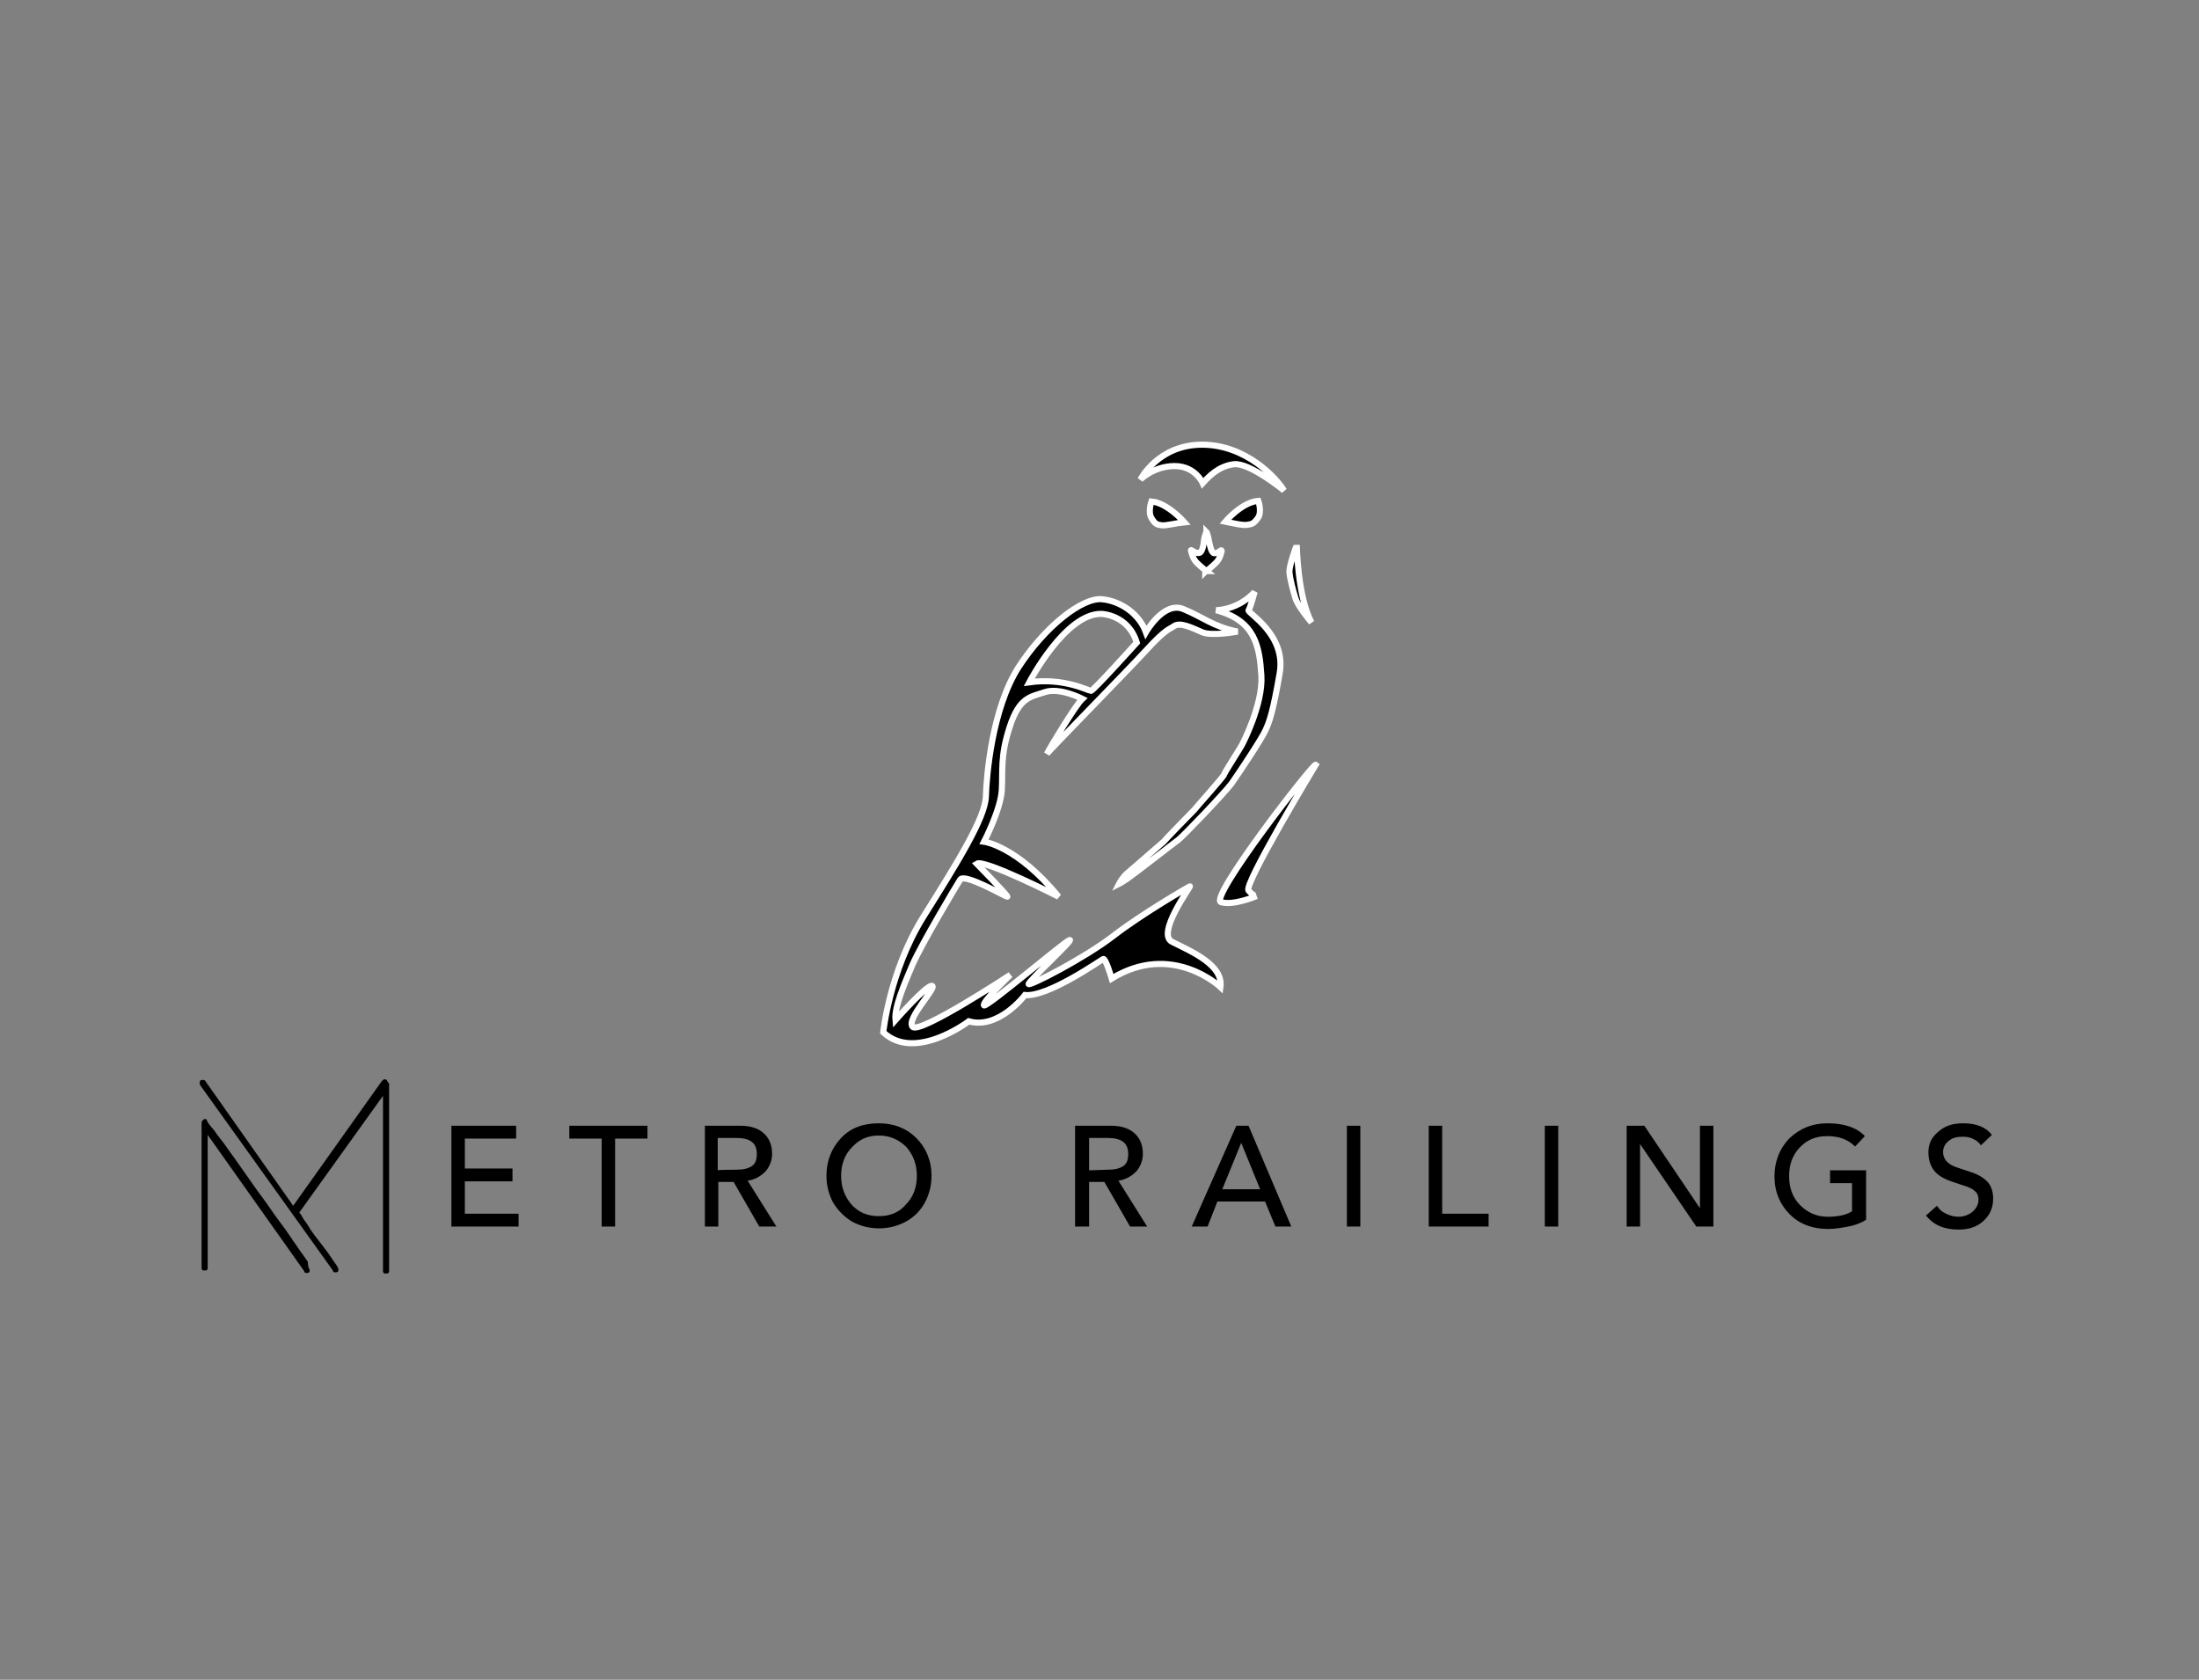 <?xml version="1.0" encoding="utf-8"?>
<!-- Generator: Adobe Illustrator 21.0.2, SVG Export Plug-In . SVG Version: 6.00 Build 0)  -->
<svg version="1.1" id="a1494278935505" xmlns:svgjs="http://svgjs.com/svgjs"
	 xmlns="http://www.w3.org/2000/svg" xmlns:xlink="http://www.w3.org/1999/xlink" x="0px" y="0px" viewBox="0 0 360 275"
	 style="enable-background:new 0 0 360 275;" xml:space="preserve">
<rect x="0" y="0" width="360" height="275" fill="#808080" stroke="none"/>
<style type="text/css">
	.st0{stroke:#FFFFFF;}
</style>
<g id="SvgjsUse1027">
	<path class="st0" d="M196.9,79.1c0,0-1.2-2.8-4.6-2.8s-5.6,2.2-5.6,2.2s2.9-5.7,10.1-5.7s12.2,5.5,13.4,7.5c0,0-5.6-4.6-8.2-4.3
		C199.5,76.3,197.9,78,196.9,79.1z M204.3,85.9c0.7-0.1,1-0.2,1.7-1.2c0.6-1,0-2.7,0-2.7c-2.7,0.2-5.4,3.4-5.4,3.4
		C201.6,85.6,203.6,86.1,204.3,85.9z M193.9,85.5c0,0-2.8-3.2-5.4-3.4c0,0-0.6,1.7,0,2.7s0.9,1.1,1.7,1.2
		C190.8,86.1,192.8,85.6,193.9,85.5z M197.3,93.6c0,0,0.1-0.1,0.2-0.1c0,0,0.9-0.7,1.6-1.4c0.7-0.7,0.9-1.9,0.9-1.9
		c0-0.1,0-0.1-0.1-0.1c0,0-0.9,0.7-1.3,0.4s-0.6-1.7-0.7-2c0-0.3-0.3-1.2-0.3-1.2c0-0.1-0.1-0.2-0.1-0.2s0,0.1-0.1,0.2
		c0,0-0.3,0.9-0.3,1.2s-0.2,1.8-0.7,2s-1.3-0.4-1.3-0.4c-0.1-0.1-0.2,0-0.1,0.1c0,0,0.2,1.2,0.9,1.9s1.6,1.4,1.6,1.4
		C197.3,93.5,197.3,93.6,197.3,93.6z M211.1,93.7c0.1,1.2,0.6,3,1,4.3s2.6,3.9,2.6,3.9c-2.3-4.3-2.4-12.7-2.4-12.7
		S211,92.6,211.1,93.7z M206.5,110.6c0.3,4.7-3.1,11.2-3.1,11.2c-0.4,0.8-2.9,4.6-3,5s-4.7,5.5-4.9,5.8c-0.2,0.2-4.8,4.9-5,5.2
		c-0.2,0.2-5.1,4.4-6,5.2c-0.8,0.7-1.3,1.7-1.3,1.7s0.4-0.2,1.3-0.8c0.9-0.6,7.7-5.9,8.4-6.4c0.8-0.6,7.4-7.5,8.7-9.2
		c1.2-1.7,5-7.4,5.6-8.8c0.6-1.3,1.2-2.9,2.3-9.3s-5.4-9.9-5.1-10.3s1-3,1-3s-2.3,2.8-6.3,3C205.5,101.6,206.2,105.8,206.5,110.6z
		 M199.8,161.6c0,0-7.9-7.5-17.8-1.4c0,0-1-3.4-1.4-3.2s-9.1,6.3-12.8,5.9c0,0-4.3,5.7-9.2,4.3c0,0-8.8,6.7-14,1.8
		c0,0,1-9.9,6.5-18.8c5.6-8.9,10.2-16.3,10.3-19.8c0.1-3.4,1-14.3,5.3-21.1c4.4-6.8,10.5-11.5,13.7-11.2c3.1,0.3,6.1,2.4,7.2,5.4
		c0,0,2.9-5.1,6.1-3.8c3.2,1.3,4.9,2.9,8.9,3.7c0,0-4.2,0.8-5.8,0.1c-1.6-0.7-3.6-1.7-4.6-1c-0.8,0.6-1.2,0.3-4.6,4
		c-3.3,3.6-15.5,16-16.2,16.9c0.3-0.7,4.7-8,5.8-9c0,0-3.7-1.9-6.1-1.1s-4.2,0.8-5.8,5.7c-1.6,4.9-1.1,7.2-1.3,10.4
		c-0.2,3.2-2.9,8.4-2.9,8.4s5.4,0.7,12.2,9c0,0-12.2-6.2-13.4-5.4c0,0,5.3,5.4,5,5.4s-7-3.9-7.7-2.8s-6.3,10.5-7.8,13.9
		c-1.4,3.3-3,7-2.8,9.1c0,0,5.2-5.9,6-5.6c0.8,0.3-4.3,5.4-3.2,6.7s16-8.5,16-8.5s-4.8,4.6-4.3,5c0.4,0.4,13.1-10.4,14-10.7
		s-6.8,6.8-6.7,7.2s9.1-4.2,13.9-7.9c4.8-3.7,12.3-8,12.5-8.1c0.2,0-5.6,7.8-2.9,9.1C195.1,155.8,200.3,158,199.8,161.6z
		 M168.5,111.7c5.7-0.8,9.7,1.4,10.1,1.4c0.4,0,7.5-7.9,7.5-7.9c-1.4-4.6-5.8-4.7-5.8-4.7C174.4,100.4,168.5,111.7,168.5,111.7z
		 M171.6,123.5L171.6,123.5L171.6,123.5z M199.9,147.7c2.1,0.6,5.8-1,5.8-1s-0.4,0.1-1.3-0.9c-0.9-0.9,11-20.6,11-20.6
		C215,124.9,197.8,147.1,199.9,147.7z"/>
</g>
<g id="SvgjsUse1039">
	<path d="M84.5,184.3v2.1h-8.4v4.9h7.8v2.1h-7.8v5.3h8.8v2.1h-11v-16.5C73.9,184.3,84.5,184.3,84.5,184.3z M106,184.3v2.1h-5.3v14.4
		h-2.2v-14.4h-5.3v-2.1H106z M121.2,184.3c1.6,0,2.9,0.4,3.8,1.2s1.4,1.9,1.4,3.4c0,1.1-0.4,2.1-1.1,2.9c-0.8,0.8-1.7,1.3-2.9,1.5
		l0,0l4.7,7.5h-2.8l-4.2-7.3h-2.5v7.3h-2.2v-16.5C115.3,184.3,121.2,184.3,121.2,184.3z M120.5,191.5c1.2,0,2-0.2,2.6-0.6
		c0.6-0.4,0.8-1.1,0.8-2c0-1.8-1.1-2.6-3.4-2.6h-3v5.3C117.5,191.5,120.5,191.5,120.5,191.5z M143.9,183.9c2.4,0,4.5,0.8,6.1,2.4
		s2.5,3.7,2.5,6.2c0,1.6-0.4,3.1-1.1,4.4c-0.7,1.3-1.8,2.4-3.1,3.1s-2.8,1.1-4.4,1.1c-1.6,0-3.1-0.4-4.4-1.1
		c-1.3-0.8-2.3-1.8-3.1-3.1c-0.7-1.3-1.1-2.8-1.1-4.4c0-2.4,0.8-4.5,2.4-6.2S141.4,183.9,143.9,183.9z M137.7,192.5
		c0,1.9,0.6,3.4,1.7,4.7c1.2,1.3,2.6,1.9,4.5,1.9c1.8,0,3.3-0.6,4.4-1.9c1.2-1.2,1.8-2.8,1.8-4.7s-0.6-3.4-1.7-4.7
		c-1.2-1.2-2.7-1.9-4.5-1.9s-3.2,0.6-4.4,1.9C138.3,189,137.7,190.6,137.7,192.5z M181.9,184.3c1.6,0,2.9,0.4,3.8,1.2
		c0.9,0.8,1.4,1.9,1.4,3.4c0,1.1-0.4,2.1-1.1,2.9c-0.8,0.8-1.7,1.3-2.9,1.5l0,0l4.7,7.5H185l-4.2-7.3h-2.5v7.3H176v-16.5
		L181.9,184.3L181.9,184.3z M181.3,191.5c1.2,0,2-0.2,2.6-0.6c0.6-0.4,0.8-1.1,0.8-2c0-1.8-1.1-2.6-3.4-2.6h-3v5.3L181.3,191.5
		L181.3,191.5z M204.4,184.3l7,16.5h-2.6l-1.7-4.1h-7.8l-1.6,4.1h-2.6l7.3-16.5H204.4L204.4,184.3z M200.1,194.7h6.2l-3.1-7.6l0,0
		L200.1,194.7z M222.7,184.3v16.5h-2.2v-16.5H222.7z M236.1,184.3v14.4h7.6v2.1h-9.8v-16.5H236.1L236.1,184.3z M255.1,184.3v16.5
		h-2.2v-16.5H255.1z M269.2,184.3l9.1,13.5l0,0v-13.5h2.2v16.5h-2.8l-9.2-13.5l0,0v13.5h-2.2v-16.5H269.2z M299.2,183.9
		c2.7,0,4.8,0.7,6.1,2.1l-1.6,1.7c-1.2-1.2-2.7-1.7-4.6-1.7c-1.8,0-3.3,0.6-4.5,1.9s-1.7,2.8-1.7,4.7s0.6,3.5,1.8,4.7
		c1.2,1.2,2.7,1.9,4.5,1.9c1.7,0,3.1-0.3,4-0.9v-4.6h-3.6v-2.1h5.9v8.1c-0.8,0.5-1.8,0.9-2.9,1.1s-2.2,0.4-3.3,0.4
		c-2.6,0-4.7-0.8-6.3-2.4c-1.6-1.6-2.5-3.7-2.5-6.2c0-2.4,0.8-4.5,2.4-6.2C294.7,184.7,296.7,183.9,299.2,183.9z M321.4,183.9
		c2.1,0,3.7,0.6,4.7,1.9l-1.8,1.7c-0.3-0.4-0.7-0.8-1.2-1c-0.5-0.3-1.1-0.4-1.8-0.4c-1,0-1.7,0.2-2.3,0.7s-0.9,1.1-0.9,1.8
		c0,1.2,0.8,2.1,2.5,2.6l2.1,0.7c1.2,0.4,2,0.9,2.7,1.6c0.6,0.7,0.9,1.6,0.9,2.7c0,1.5-0.5,2.7-1.6,3.7s-2.4,1.4-4.1,1.4
		c-2.4,0-4.1-0.8-5.3-2.3l1.8-1.6c0.4,0.6,0.8,1,1.5,1.3c0.6,0.3,1.3,0.5,2,0.5c0.9,0,1.7-0.3,2.3-0.8c0.6-0.5,1-1.2,1-2
		c0-0.6-0.2-1.1-0.6-1.4c-0.4-0.4-1.1-0.7-2.1-1l-1.5-0.5c-1.5-0.5-2.5-1.1-3.1-1.9s-0.9-1.8-0.9-3c0-1.3,0.5-2.4,1.6-3.3
		C318.4,184.3,319.7,183.9,321.4,183.9L321.4,183.9z"/>
</g>
<g id="SvgjsUse1035">
	<path d="M63.7,177.5c0,0.1,0,0.3,0,0.3V208c0,0.1,0,0.3-0.1,0.4c-0.1,0.1-0.3,0.1-0.4,0.1s-0.3,0-0.4-0.1s-0.1-0.3-0.1-0.4v-28.6
		L49,198.5c0.1,0.1,0.4,0.5,0.7,1.1c0.4,0.5,0.8,1.1,1.2,1.8c0.5,0.7,1,1.4,1.5,2c0.5,0.7,1.1,1.4,1.5,2s0.8,1.2,1.1,1.6
		s0.4,0.7,0.4,0.8s0,0.3-0.1,0.4c-0.1,0.1-0.3,0.1-0.4,0.1c-0.3,0-0.4-0.1-0.4-0.3l-21.7-30.3c-0.1-0.1-0.1-0.3-0.1-0.4
		c0-0.1,0-0.3,0.1-0.4c0.1-0.1,0.3-0.1,0.4-0.1c0.3,0,0.4,0.1,0.5,0.3L48,197.4L62.5,177c0.1-0.1,0.3-0.3,0.4-0.3s0.3,0,0.4,0.1
		C63.4,177.1,63.7,177.3,63.7,177.5L63.7,177.5z M50.7,207.9c0,0.1,0,0.3-0.1,0.4s-0.3,0.1-0.4,0.1c-0.3,0-0.4-0.1-0.4-0.3L34,185.8
		v21.7c0,0.1,0,0.3-0.1,0.4c-0.1,0.1-0.3,0.1-0.4,0.1s-0.3,0-0.4-0.1c-0.1-0.1-0.1-0.3-0.1-0.4V184c0-0.1,0-0.4,0.1-0.5
		s0.3-0.3,0.4-0.3c0.3,0,0.4,0.1,0.4,0.3c0.1,0.3,0.5,0.8,1.2,1.6c0.5,0.8,1.4,1.8,2.2,3c0.8,1.1,1.8,2.5,2.7,3.8c1,1.4,2,2.9,3,4.2
		c1.1,1.5,2,2.9,3,4.2s1.8,2.6,2.6,3.7c0.7,1.1,1.4,1.9,1.8,2.6C50.4,207.5,50.7,207.9,50.7,207.9z"/>
</g>
</svg>
